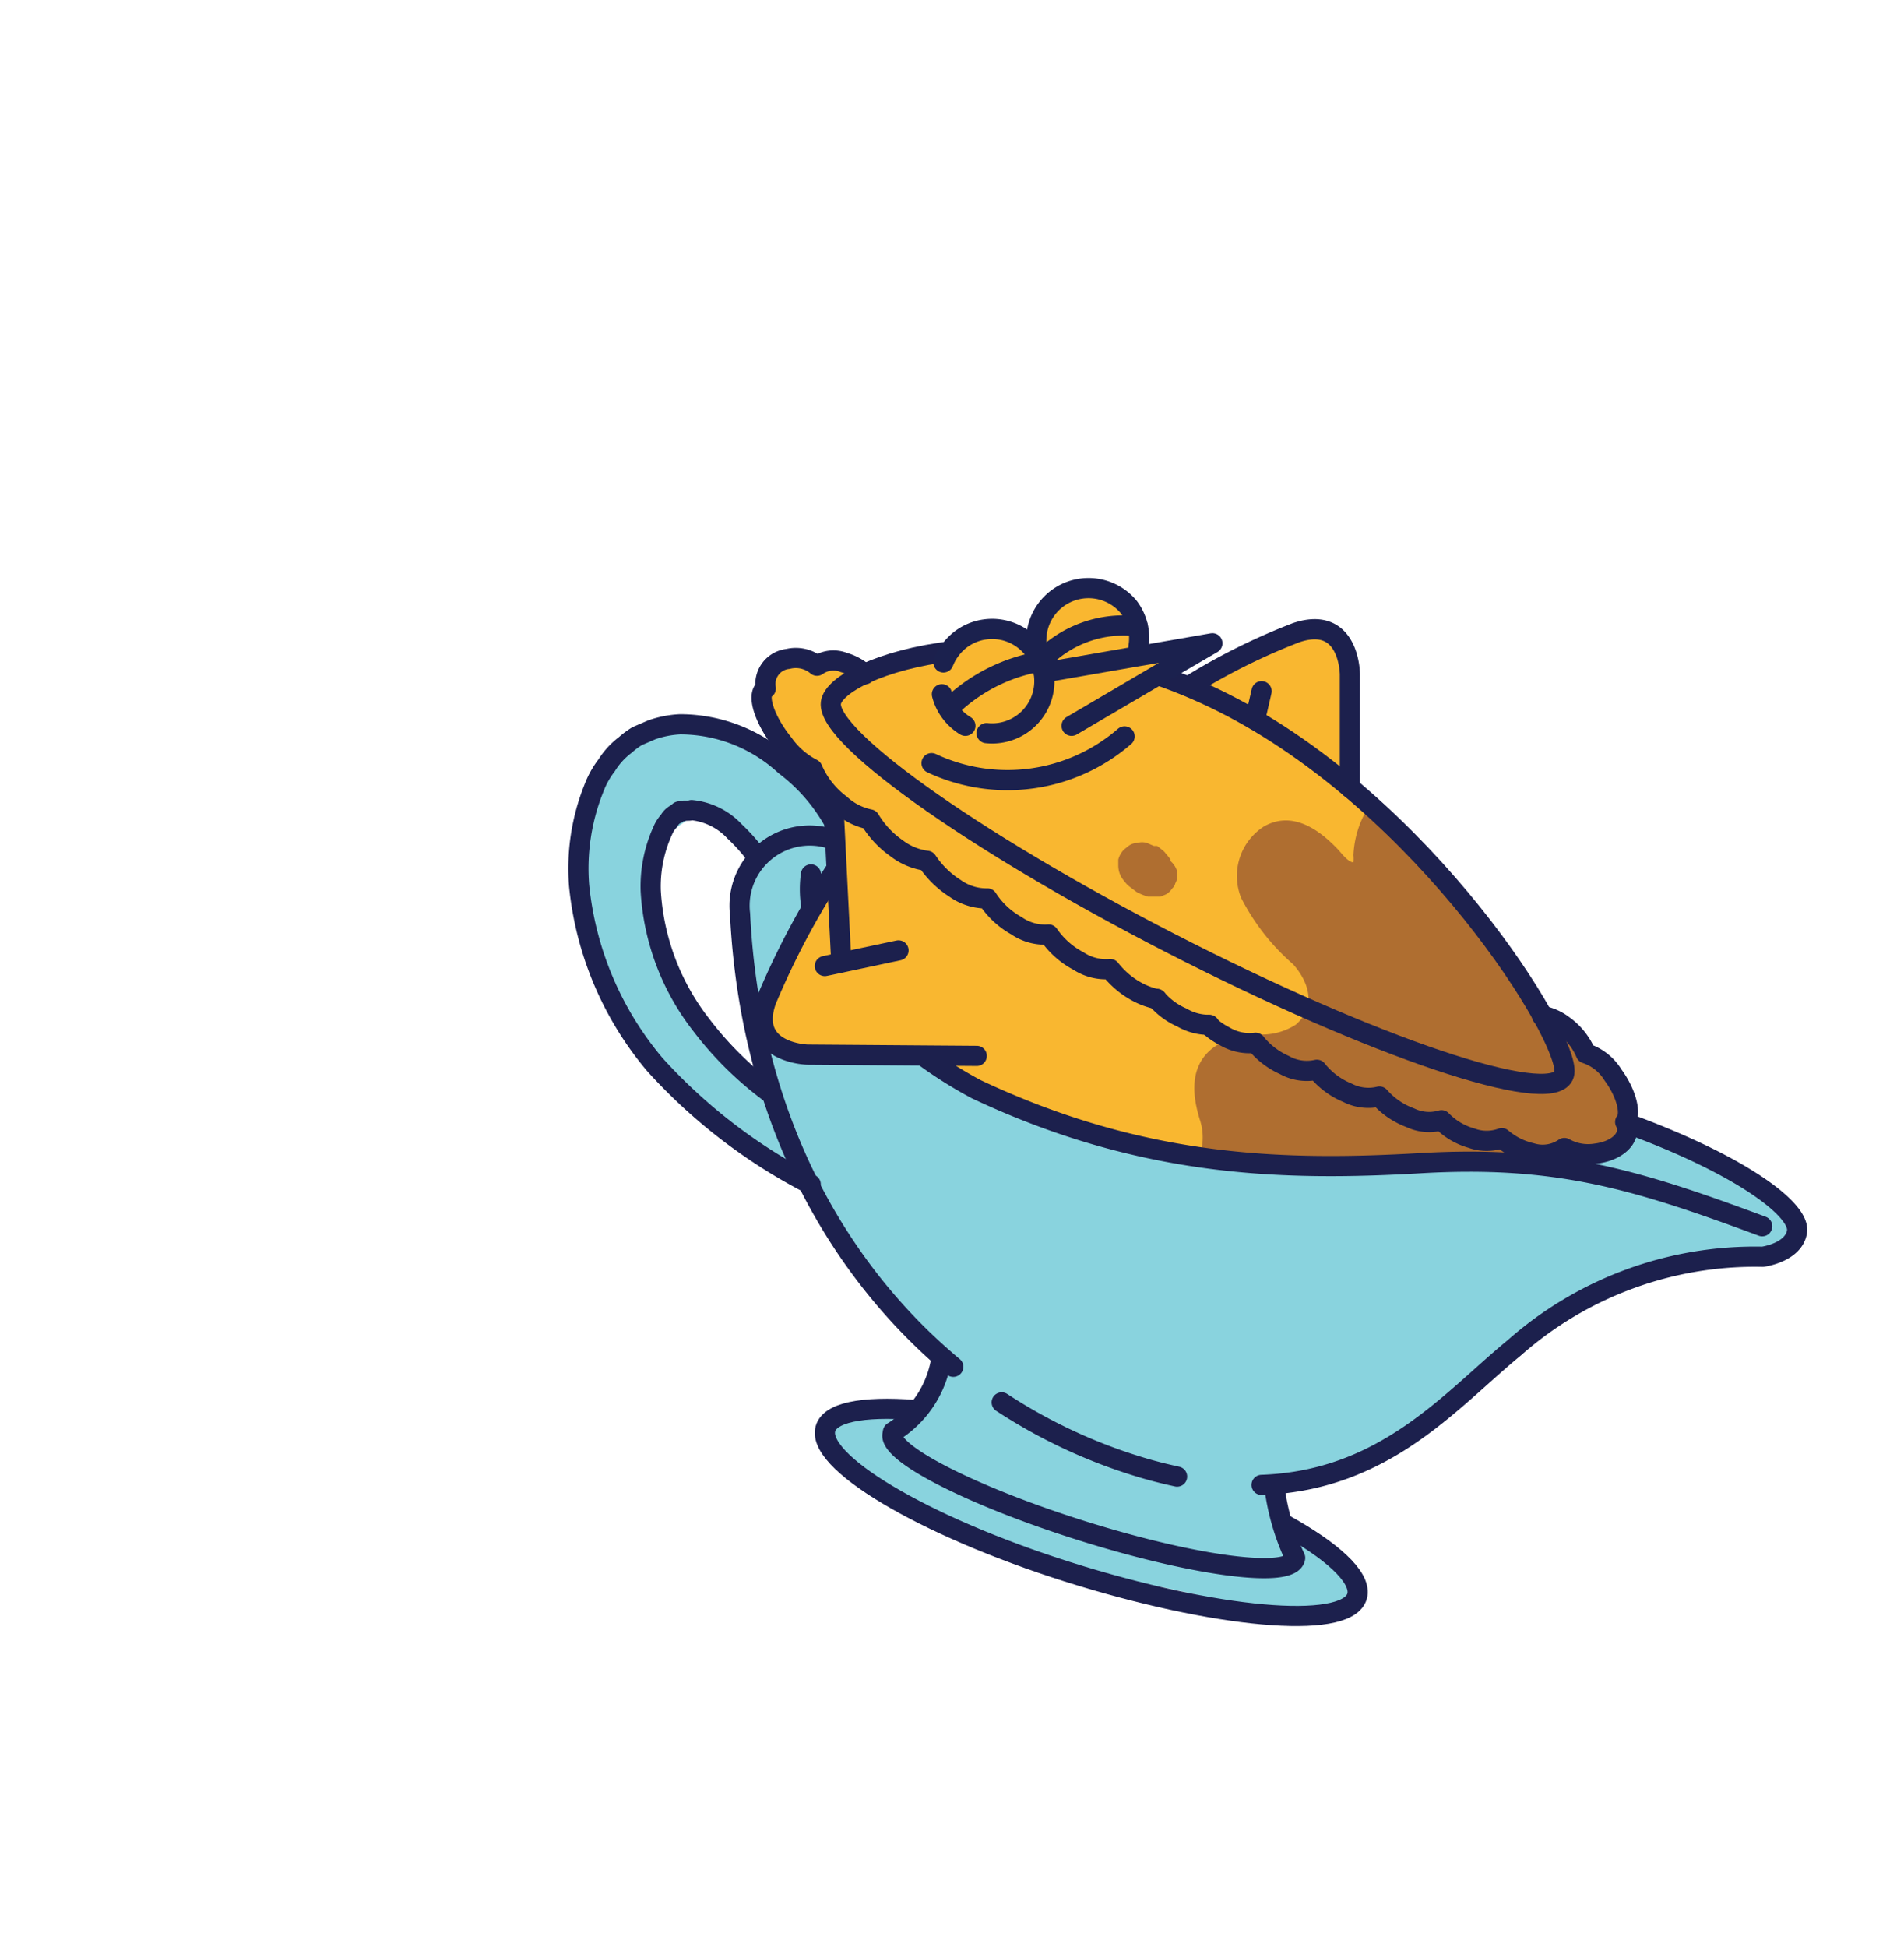 <svg xmlns="http://www.w3.org/2000/svg" viewBox="0 0 75.46 77.15"><defs><style>.cls-1{fill:#89d3de;}.cls-2,.cls-6{fill:#f9b730;}.cls-3{fill:#af6e30;}.cls-4,.cls-5{fill:none;}.cls-4{stroke:#1c204d;}.cls-4,.cls-5,.cls-6{stroke-linecap:round;stroke-linejoin:round;stroke-width:0.8px;}.cls-5,.cls-6{stroke:#1b214e;}</style></defs><g id="Layer_1" data-name="Layer 1"><path class="cls-1" d="M70.66,47.89a7.23,7.23,0,0,0-1.15-.65.67.67,0,0,0-.3-.3A7.37,7.37,0,0,1,68,46.3l-.27-.18-.14-.1,0,0-.1-.07-.13-.11-.27-.24A1,1,0,0,0,66,45.44,5.84,5.84,0,0,0,62,45a1.73,1.73,0,0,0-.79.49,53.22,53.22,0,0,1-16.35-1.86,20.21,20.21,0,0,1-6.16-2.31c-.27-.37-.56-.72-.83-1.1A3.13,3.13,0,0,0,36.32,39c-.91-1.2-1.94-2.65-3.24-3v0c.07-.3.13-.6.21-.89a1.73,1.73,0,0,0-.2-2.29,1.82,1.82,0,0,0-.23-.15,4,4,0,0,0-.79-1.4,1.63,1.63,0,0,0-.85-1.32l-.14-.06c-.61-.28-1.11-.76-1.73-1a3.44,3.44,0,0,0-1.81-.38,4.44,4.44,0,0,0-1.87.61,11.07,11.07,0,0,0-1.25.91,3.92,3.92,0,0,0-1,1.35,6.46,6.46,0,0,0-.84,3.23,2,2,0,0,0,.54,1.31s.08,0,.11.07A11.45,11.45,0,0,0,25.65,42,16.16,16.16,0,0,0,28,44.17l3,2.34a1,1,0,0,0,1.14.09,24,24,0,0,0,1.63,2.71,15.43,15.43,0,0,0,3.74,4.77A5.27,5.27,0,0,1,37,55.26c-.12.17-.4.68-.6.76.34-.14-.38-.2-.48-.22-.8-.15-2.35-.47-2.87.4-1.18,2,3.44,3.64,4.6,4.16a36.89,36.89,0,0,0,7.84,2.42c1.36.26,2.7.58,4,.94a5.29,5.29,0,0,0,3.51.07.93.93,0,0,0,.41-1.54,9.12,9.12,0,0,0-2.32-1.57.58.58,0,0,0-.18,0,1.54,1.54,0,0,0-.16-.53c-.13-.25-.29-.51-.43-.77,0-.05,0-.09.05-.14a2.44,2.44,0,0,0,0-.27,16.78,16.78,0,0,0,7-3.18c1.22-1,2.33-2.06,3.58-3a14.72,14.72,0,0,1,4.61-2.28,1.88,1.88,0,0,0,.86-.59A1.45,1.45,0,0,0,68,49.73l2.23-.13a1,1,0,0,0,.89-.67A1,1,0,0,0,70.66,47.89Zm-41.78-6.3A11.1,11.1,0,0,1,26,37.79s0-.07,0-.11c0-.35,0-.69,0-1a4.5,4.5,0,0,1-.25-1.7,3.52,3.52,0,0,1,.36-1.35,2.76,2.76,0,0,1,.94-1l0,0a4.58,4.58,0,0,1,.7-.44,7.82,7.82,0,0,1,.72.45,5,5,0,0,0,.66.39h0l.25.12h0l.15.07a5.45,5.45,0,0,0,.46.38,5.3,5.3,0,0,0-.35,1c-.1.47-.22.93-.3,1.41a5.51,5.51,0,0,0,0,2.14,3.3,3.3,0,0,0,.88,1.64,12.57,12.57,0,0,0,.58,3.41C30.15,42.62,29.5,42.11,28.88,41.59Z"/><path class="cls-2" d="M63.49,42.32a4.11,4.11,0,0,1-1.07-1.09,1.77,1.77,0,0,0-1.36-.81,2.13,2.13,0,0,0-.27-.62,34.36,34.36,0,0,0-7.7-8.64.91.91,0,0,0,.23-.6l.06-3.31a2,2,0,0,0-.46-1.59,1.07,1.07,0,0,0-.19-.13,1.34,1.34,0,0,0-.54-.34,1.58,1.58,0,0,0-1,.1H51.1l-.23.08a.8.8,0,0,0-.39.47,11.33,11.33,0,0,0-2.76,1.33c-.06,0-.11.1-.17.15l-.23-.1-.25-.08-.12,0a8,8,0,0,0-.84-.11,3.13,3.13,0,0,0-.91.09,10.78,10.78,0,0,0-3-1.06,3.62,3.62,0,0,0-.57,0,6.6,6.6,0,0,0-1.59-.32.91.91,0,0,0-1-.33c-1,.38-2.08.71-3.14,1a8.37,8.37,0,0,1-2.06.43l-.18-.11a.39.39,0,0,1-.1-.08.91.91,0,0,0-.65-.27,1.28,1.28,0,0,0-.27.05,1.86,1.86,0,0,0-.72-.24,1.45,1.45,0,0,0-1.39.65c-.48.79,0,1.78.51,2.52a1.38,1.38,0,0,0,.27.91A7,7,0,0,0,33.15,32l.05,0a1.07,1.07,0,0,0-.05.4c.07.91.09,1.83.13,2.75a5,5,0,0,0-1.1,1.14,13,13,0,0,0-.81,1.4,6.6,6.6,0,0,1-.36.64c-.06.11-.33.37-.05.1-.11.1-.2.21-.31.31a1.86,1.86,0,0,0,.82,3.08,5.57,5.57,0,0,0,2.19,0l.78-.13h.68c.79,0,1.58.07,2.38.08.9,1.26,2.7,2,4.08,2.51a33,33,0,0,0,7.06,1.38,34.13,34.13,0,0,0,7.07.25c2.47-.14,4.87.09,7.34-.26C64.77,45.44,64.64,43.11,63.49,42.32Z"/><path class="cls-3" d="M62.6,41.3a1,1,0,0,0-.66-.27,1.11,1.11,0,0,0-.36.13s0,0,0-.06q-2.22-3.16-4.35-6.41a2,2,0,0,0-.92-.74.22.22,0,0,1,0-.08,3.65,3.65,0,0,1-.48-.38,6.2,6.2,0,0,1-.53-.62c-.22-.3-.42-.62-.63-.92a.77.77,0,0,0-.66.44,3.9,3.9,0,0,0-.37,1.5,1.33,1.33,0,0,1,0,.28h0c-.22,0-.51-.41-.64-.54-.76-.79-1.8-1.51-2.91-.88a2.33,2.33,0,0,0-.9,2.83,8.74,8.74,0,0,0,2.06,2.63c.63.71.93,1.67.11,2.39a2.47,2.47,0,0,1-1.6.38,3.39,3.39,0,0,0-1.44.38c-1.14.66-1.13,1.84-.77,3a2.26,2.26,0,0,1,0,1.43c.61.1,1.23.21,1.83.33v0a2.63,2.63,0,0,0,.3.08c.26.06.52.1.78.17,0,0,0,0,.06,0a5.36,5.36,0,0,0,1,0,13.15,13.15,0,0,0,1.39-.16l.45-.07.26,0h.12a22.88,22.88,0,0,1,5.23,0,1.62,1.62,0,0,0,1.42-.7l1.35.07a.69.69,0,0,0,.2,0,3.13,3.13,0,0,0,1.52-.07h0a1.08,1.08,0,0,0,.73-.62.94.94,0,0,0,.06-.44,1.46,1.46,0,0,0,.2-.71C64.38,42.6,63.33,41.88,62.6,41.3Z"/><path class="cls-3" d="M46.39,34.12a.21.21,0,0,1,0-.06,2.23,2.23,0,0,0-.19-.24.52.52,0,0,0-.1-.11l-.24-.19-.06,0-.07,0-.28-.12a.66.66,0,0,0-.37,0,.62.62,0,0,0-.34.11s0,0,0,0h0l-.19.15a.9.9,0,0,0-.23.4l0,.25a.94.94,0,0,0,.13.46,2.25,2.25,0,0,0,.24.3l.06.05.25.19a.57.57,0,0,0,.13.08,2.35,2.35,0,0,0,.37.14l.24,0,.25,0,.22-.09a.72.72,0,0,0,.25-.24.37.37,0,0,0,.12-.2.48.48,0,0,0,.07-.23.53.53,0,0,0,0-.25A.85.85,0,0,0,46.39,34.12Z"/><line class="cls-4" x1="33.34" y1="38.08" x2="33.02" y2="31.7"/><path class="cls-4" d="M62,42.51c-.18,1.42-6.84-.71-14.87-4.76s-14.38-8.48-14.2-9.9,7.53-4.05,15.56,0S62.19,41.09,62,42.51Z"/><path class="cls-4" d="M34.28,26.72a2.1,2.1,0,0,0-.84-.47,1.12,1.12,0,0,0-1.06.13,1.3,1.3,0,0,0-1.15-.27,1,1,0,0,0-.88,1.17s0,0,0,0a.23.23,0,0,0-.09.08c-.24.33.11,1.27.79,2.11a3.21,3.21,0,0,0,1.15,1,3.47,3.47,0,0,0,1.1,1.4,2.46,2.46,0,0,0,1.17.6,3.73,3.73,0,0,0,1.06,1.14,2.48,2.48,0,0,0,1.21.5,3.73,3.73,0,0,0,1.11,1.09,2.14,2.14,0,0,0,1.28.4,3.26,3.26,0,0,0,1.15,1.08,2,2,0,0,0,1.28.35,3.31,3.31,0,0,0,1.18,1.05A2,2,0,0,0,44,38.4a3.4,3.4,0,0,0,1.14.94,2.89,2.89,0,0,0,.71.25"/><path class="cls-4" d="M61.11,40.25a2,2,0,0,1,.85.38,2.61,2.61,0,0,1,.89,1.11,2,2,0,0,1,1.08.86c.53.72.74,1.55.48,1.86l0,0a.47.47,0,0,1,.06.15c.13.52-.41,1-1.21,1.1A1.92,1.92,0,0,1,62,45.49a1.51,1.51,0,0,1-1.31.2,2.75,2.75,0,0,1-1.17-.59,1.75,1.75,0,0,1-1.2,0,2.65,2.65,0,0,1-1.19-.71,1.73,1.73,0,0,1-1.24-.1,3,3,0,0,1-1.22-.84,1.82,1.82,0,0,1-1.27-.15,3,3,0,0,1-1.21-.91,1.82,1.82,0,0,1-1.29-.19,3.07,3.07,0,0,1-1.14-.88,1.92,1.92,0,0,1-1.23-.26,2.84,2.84,0,0,1-.63-.44"/><path class="cls-4" d="M45.84,39.58a2.8,2.8,0,0,0,1,.74,2.13,2.13,0,0,0,1.09.29"/><path class="cls-4" d="M32.14,35.82a4.21,4.21,0,0,1,0-1.17"/><path class="cls-4" d="M69.84,48.59c-5-1.86-8.14-2.81-13.52-2.5s-11,.2-17.63-2.93a17.34,17.34,0,0,1-2-1.25"/><path class="cls-4" d="M50,58.84c4.91-.17,7.52-3.39,10-5.42a14.4,14.4,0,0,1,9.86-3.62s1.23-.16,1.36-1-2.09-2.54-6.39-4.16"/><path class="cls-4" d="M39.7,55.57a21.15,21.15,0,0,0,5.38,2.53c.54.17,1.07.3,1.57.41"/><path class="cls-4" d="M32.87,33.22a2.78,2.78,0,0,0-3.54,3c.39,7.88,3.72,14,8.45,17.94"/><path class="cls-4" d="M30.5,43.29a13.5,13.5,0,0,1-2.71-2.68,9.52,9.52,0,0,1-2-5.3,5.32,5.32,0,0,1,.47-2.38,1.37,1.37,0,0,1,.26-.41.65.65,0,0,1,.28-.27c.05,0,.09-.09.13-.1l.11,0c0-.06.25,0,.37-.05a2.69,2.69,0,0,1,1.71.85,7.35,7.35,0,0,1,.78.86"/><path class="cls-4" d="M33,32.47a7.14,7.14,0,0,0-1.89-2.14,6.13,6.13,0,0,0-4.16-1.63,4,4,0,0,0-1.12.22l-.58.25a3.38,3.38,0,0,0-.47.35,3,3,0,0,0-.74.81,3.48,3.48,0,0,0-.5.9,8.53,8.53,0,0,0-.59,3.85,13,13,0,0,0,3,7.1,21.76,21.76,0,0,0,6.18,4.75"/><path class="cls-4" d="M35.37,56.85c-.12.78,3.35,2.52,7.75,3.88s8.08,1.82,8.21,1a9.29,9.29,0,0,1-.82-2.8"/><path class="cls-4" d="M36.25,55.87c-2.08-.16-3.44.1-3.55.81-.22,1.39,4.32,4,10.15,5.77s10.73,2.12,10.95.73c.11-.71-1-1.73-2.94-2.8"/><path class="cls-4" d="M35.39,56.74A4.15,4.15,0,0,0,37.28,54"/><path class="cls-4" d="M38.71,41.84,32,41.79s-2.37-.06-1.63-2.15a31.68,31.68,0,0,1,2.75-5.17"/><line class="cls-4" x1="35.61" y1="37.66" x2="32.69" y2="38.28"/><path class="cls-4" d="M53.5,31.21l0-4.48s0-2.38-2.13-1.66a25.09,25.09,0,0,0-4.06,2"/><line class="cls-4" x1="49.76" y1="28.43" x2="50" y2="27.39"/><path class="cls-2" d="M41.21,26v0a.53.53,0,0,1-.08-.22A2.27,2.27,0,0,1,41.6,24a1.73,1.73,0,0,1,1.77-.62,1.92,1.92,0,0,1,1.53,1,2.11,2.11,0,0,1,.23,1.13.34.34,0,0,0-.22,0c-.19.08.15.56,0,.61s-.82.13-1,.18c-.42.12-1-.19-1.3.07a.37.37,0,0,0-.13.15l-.54.09A.56.56,0,0,1,41.21,26Z"/><path class="cls-2" d="M39.59,27.6a4.92,4.92,0,0,0-1.48,1.07,2.35,2.35,0,0,1-.25-.28,1.82,1.82,0,0,1-.5-1.61.68.68,0,0,1,0-.52,3.1,3.1,0,0,1,.51-.68.88.88,0,0,1,.15-.12,2.48,2.48,0,0,1,.36-.28,1.67,1.67,0,0,1,1.4-.09,1.4,1.4,0,0,1,1.08.67A2.64,2.64,0,0,1,41.39,27,5.77,5.77,0,0,0,39.59,27.6Z"/><path class="cls-5" d="M41.46,26.58l-.05-.07a2.07,2.07,0,0,1,3.33-2.45,2.05,2.05,0,0,1,.38,1.57"/><polyline class="cls-6" points="41.37 26.65 48.05 25.49 46.25 26.54 42.47 28.76"/><path class="cls-5" d="M37.39,26.25a2.14,2.14,0,0,1,.71-.93,2.07,2.07,0,1,1,1,3.73"/><path class="cls-5" d="M38.26,28.76a2.09,2.09,0,0,1-.6-.55,2,2,0,0,1-.33-.7"/><path class="cls-5" d="M41.24,26.21a6.76,6.76,0,0,0-3.63,1.86"/><path class="cls-5" d="M45.09,24.82a4.5,4.5,0,0,0-3.85,1.39"/><path class="cls-5" d="M36.92,30.24a7.08,7.08,0,0,0,7.65-1.06"/></g></svg>